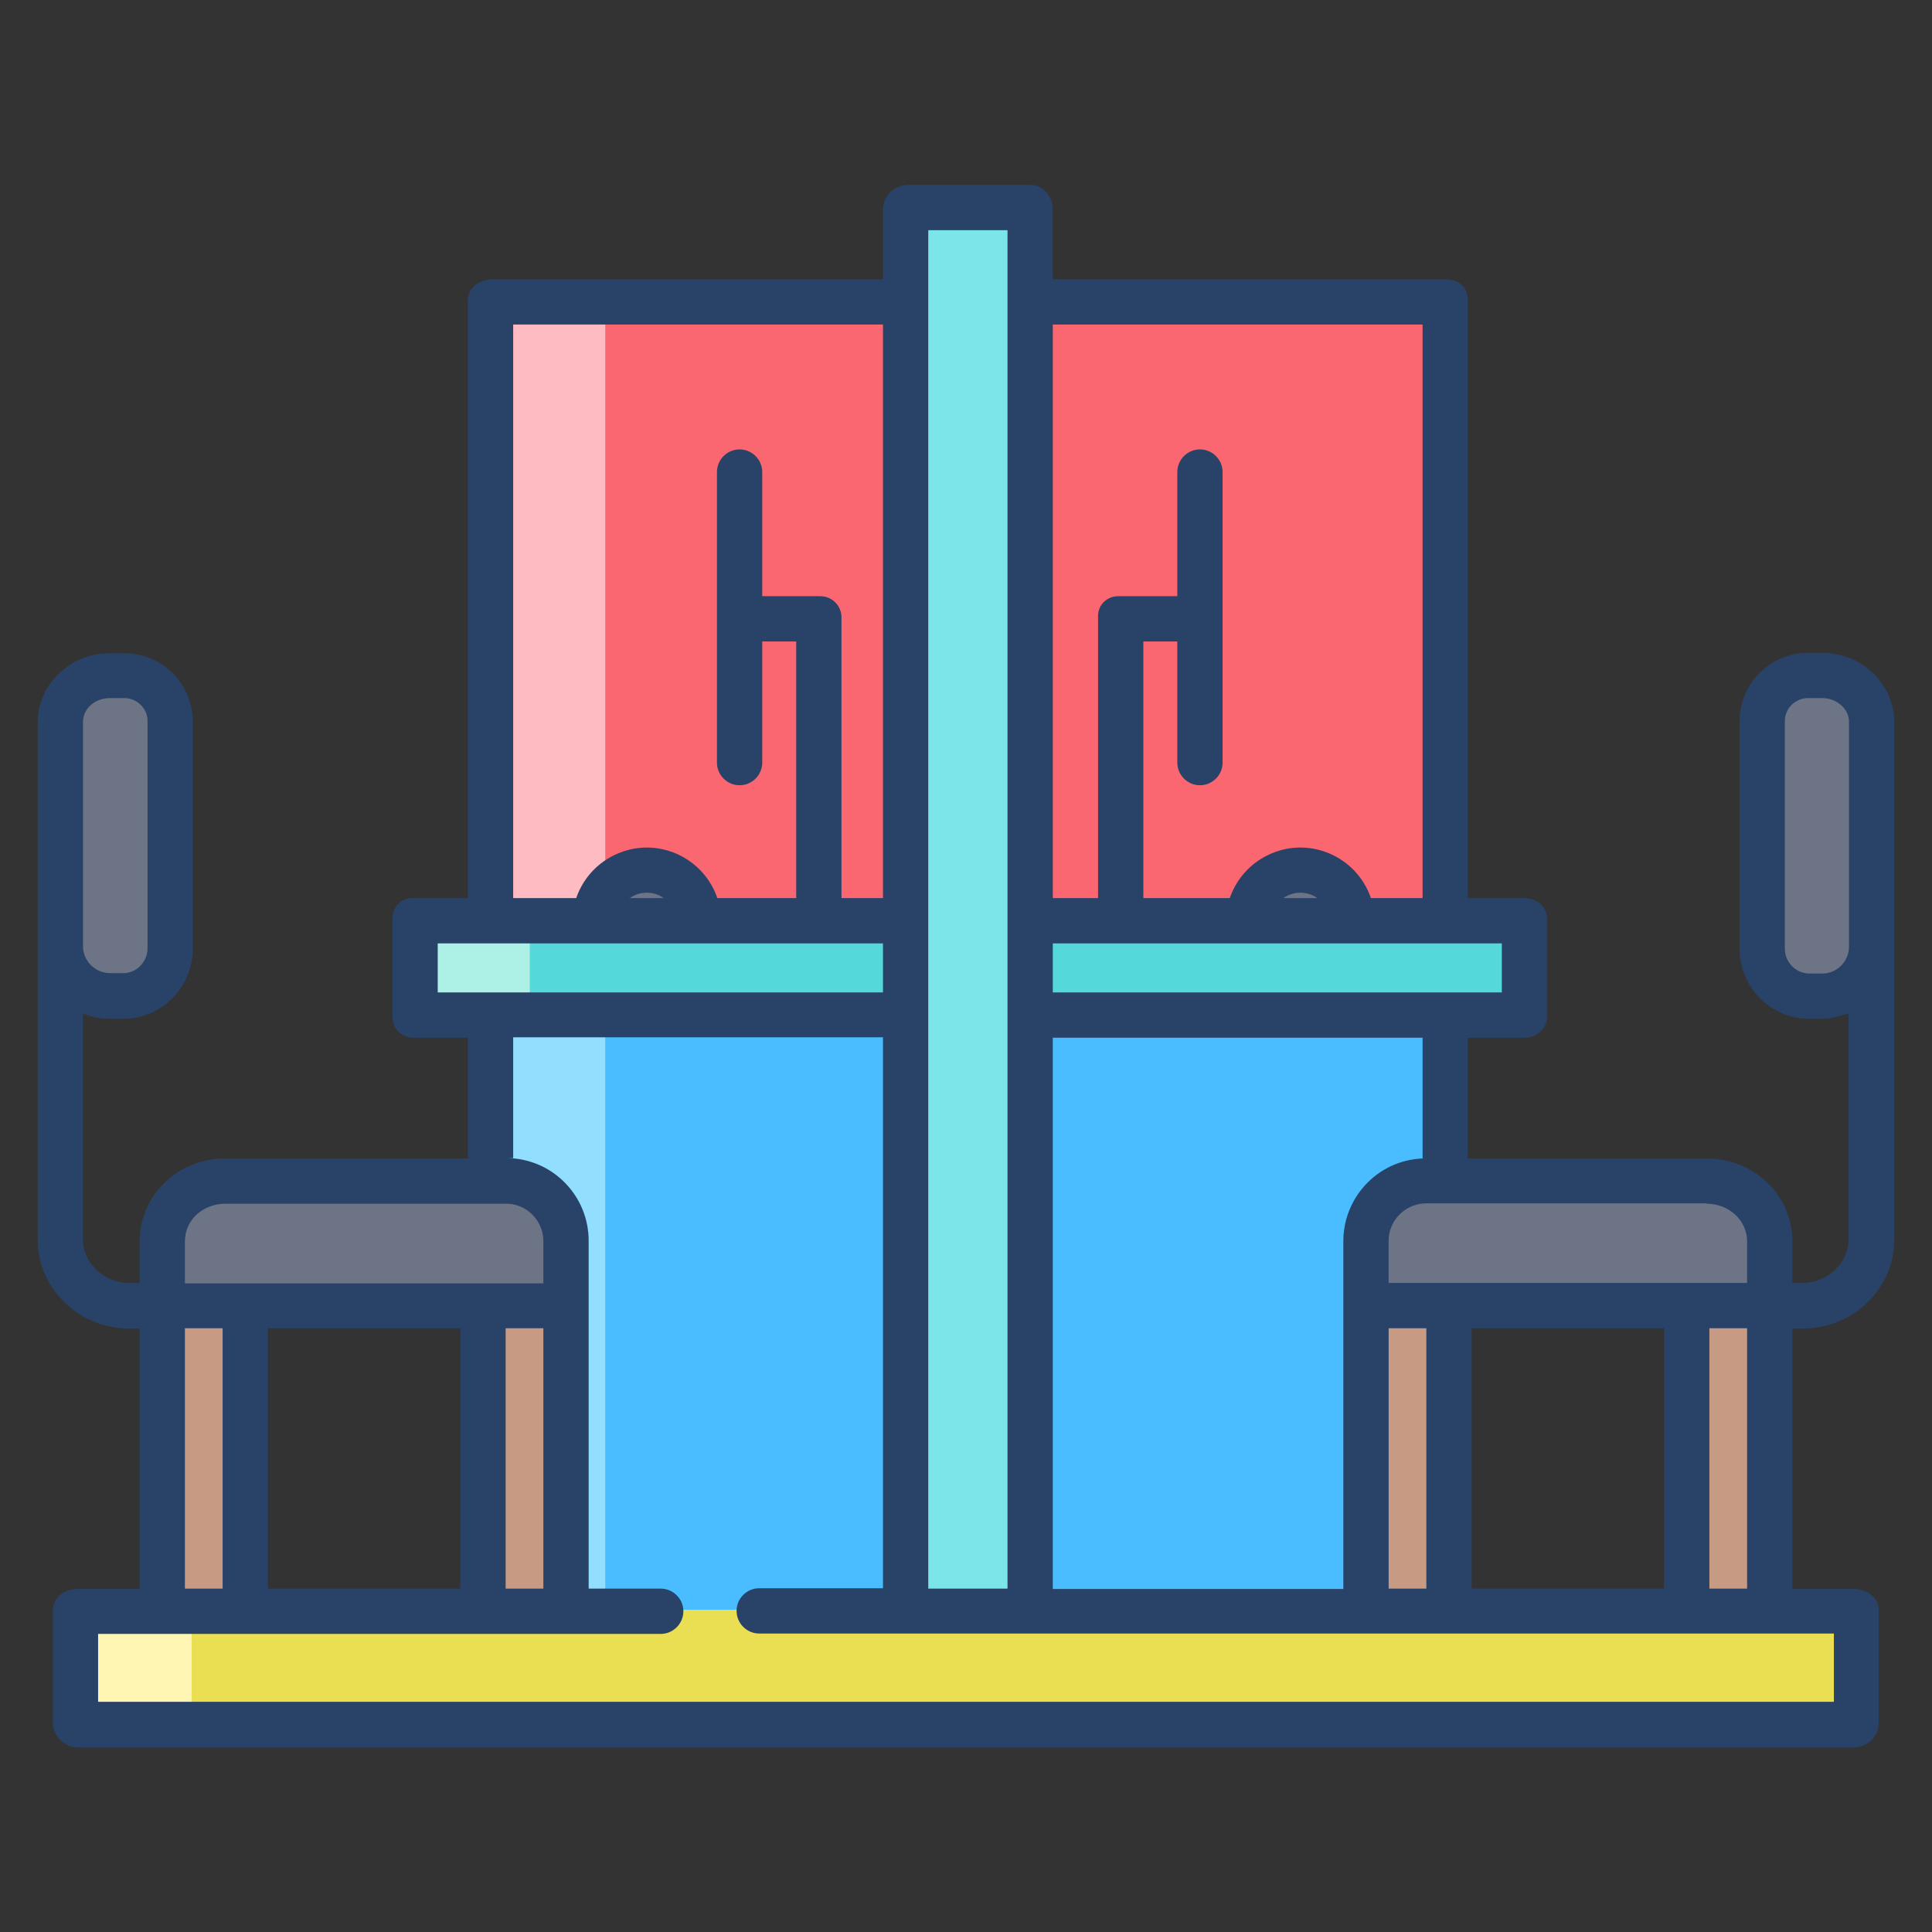 <svg id="Layer_1" enable-background="new 0 0 512 512" height="512" viewBox="0 0 512 512" width="512" xmlns="http://www.w3.org/2000/svg"><rect x="0" y="0" width="512" height="512" fill="#333333" stroke="none"/><path d="m130 80h253v164h-253z" fill="#fb6771"/><path d="m130 80h30.4v164h-30.4z" fill="#ffbbc2"/><path d="m358.3 244.5h-27.4c.2-7.6 6.5-13.6 14-13.4 7.4.2 13.2 6.1 13.4 13.4z" fill="#6d7486"/><path d="m185.1 244.5h-27.4c.2-7.6 6.5-13.6 14-13.4 7.3.2 13.2 6.1 13.4 13.4z" fill="#6d7486"/><path d="m130 269h253v159h-253z" fill="#49bdff"/><path d="m130 269h30.4v159h-30.4z" fill="#92deff"/><path d="m110 244h294v25h-294z" fill="#55d8d8"/><path d="m446.8 346.3h22v82.3h-22z" fill="#c79a83"/><path d="m452.3 313h-74.1c-8.8-.2-16 6.8-16.2 15.5v.5 17h107v-17c0-9-7.6-16-16.7-16z" fill="#6d7486"/><path d="m361.7 346.3h22v82.3h-22z" fill="#c79a83"/><path d="m128.3 346.3h22v82.3h-22z" fill="#c79a83"/><path d="m133.8 313h-74.1c-9.1 0-16.7 7-16.7 16v17h107v-17c.1-8.8-6.9-15.9-15.6-16.1-.2.1-.4.1-.6.1z" fill="#6d7486"/><path d="m43.2 346.3h22v82.3h-22z" fill="#c79a83"/><path d="m240.4 55.4h32.8v373.2h-32.8z" fill="#7ce5e9"/><path d="m20.4 426.6h471.1v30h-471.1z" fill="#eadf53"/><path d="m110 244h30.4v25h-30.4z" fill="#adf0e5"/><path d="m20.4 426.6h30.4v30h-30.4z" fill="#fff6b3"/><path d="m45.3 191.3v59.8c0 7-5.7 12.6-12.7 12.7h-3.6c-7 0-12.6-5.7-12.6-12.7v-59.8c0-7 5.7-12.6 12.6-12.6h3.6c7 0 12.7 5.7 12.7 12.6z" fill="#6d7486"/><path d="m495.6 191.3v59.8c0 7-5.7 12.6-12.6 12.7h-3.5c-7 0-12.6-5.7-12.7-12.7v-59.8c0-7 5.7-12.6 12.7-12.6h3.5c6.9 0 12.6 5.7 12.6 12.6z" fill="#6d7486"/><path d="m482.9 173h-3.5c-10-.1-18.3 7.9-18.4 18v.4 59.8c-.1 10.3 8.1 18.7 18.3 18.8h3.5c2.3 0 4.1-.6 7.1-1.4v59.8c0 6.5-5.8 11.6-12.3 11.6h-2.6v-11c0-12.4-10.3-22-22.7-22h-63.3v-32h14.9c3.3 0 6.1-2.3 6.1-5.6v-25.9c0-3.3-2.8-5.5-6.1-5.5h-14.9v-158.5c0-3.3-2.5-5.5-5.9-5.5h-104.1v-18.6c0-3.3-2.5-6.4-5.8-6.4h-32.8c-3.5.2-6.3 2.9-6.4 6.4v18.6h-103.5c-3.3 0-6.5 2.2-6.5 5.5v158.5h-14.3c-3-.2-5.5 2-5.7 5v.5 25.9c-.1 3 2.3 5.5 5.3 5.6h.4 14.3v32h-64.3c-12.4 0-22.7 9.6-22.7 22v11h-2.7c-6.5 0-12.3-5-12.3-11.6v-59.8c2.3.9 4.7 1.4 7.1 1.4h3.6c10.3-.1 18.5-8.5 18.4-18.8v-59.8c.1-10-8-18.2-18-18.3-.1 0-.3 0-.4 0h-3.6c-10.3 0-19.1 8.1-19.1 18.3v137.1c0 13.2 11.1 23.6 24.3 23.6h2.7v69h-16.6c-3.3 0-6.4 2.3-6.4 5.6v30c.2 3.5 3 6.2 6.4 6.4h471.1c3.5-.2 6.3-2.9 6.4-6.4v-30c0-3.3-3.1-5.6-6.4-5.6h-16.5v-69h2.7c13.2 0 24.3-10.4 24.3-23.6v-137.2c0-10.2-8.8-18.3-19.1-18.3zm-460.9 18.3c0-3.7 3.4-6.3 7.1-6.3h3.6c3.4-.1 6.3 2.5 6.4 5.9v.4 59.8c.1 3.6-2.7 6.7-6.3 6.8 0 0 0 0-.1 0h-3.6c-3.8-.1-6.9-3-7.1-6.8zm430.3 127.7c5.8 0 10.7 4.3 10.7 10v11h-95v-11c-.1-5.4 4.2-9.9 9.7-10.1h.5 74.1zm10.7 33v69h-10v-69zm-22 0v69h-51v-69zm-63 0v69h-10v-69zm-99-266h98v152h-13.7c-3.5-10.3-14.8-15.9-25.1-12.3-5.8 2-10.3 6.5-12.3 12.3h-22.9v-68h9v32.1c0 3.3 2.7 6 6 6s6-2.7 6-6v-77c0-3.3-2.7-6-6-6s-6 2.7-6 6v32.9h-15.5c-2.9-.1-5.4 2.1-5.5 5v.6 74.4h-12zm70.1 152h-9c2.7-1.9 6.3-1.9 9 0zm-70.1 12h119v13h-119zm0 25h98v32h1.2c-12.1-.2-22 9.5-22.2 21.6v.5 92h-77zm-33-214h21v360h-21zm-110 25h98v152h-11v-74.4c0-3.1-2.5-5.6-5.6-5.6-.1 0-.2 0-.3 0h-15.1v-32.9c0-3.3-2.7-6-6-6s-6 2.7-6 6v77c0 3.3 2.7 6 6 6s6-2.7 6-6v-32.1h9v68h-20.9c-3.5-10.3-14.8-15.9-25.1-12.3-5.8 2-10.3 6.5-12.3 12.3h-16.7zm39.9 152h-9c2.7-1.9 6.3-1.9 9 0zm-59.9 25v-13h118v13zm-67 66c0-5.8 4.9-10 10.7-10h74.1c5.4-.2 10 4.1 10.2 9.6v.5 11h-95zm95 23v69h-10v-69zm-22 0v69h-51v-69zm-73 0h10v69h-10zm437 81v18h-460v-18h149.1c3.3 0 6-2.7 6-6s-2.7-6-6-6h-19.1v-92c.1-12.1-9.6-22-21.7-22.1-.2 0-.3 0-.5 0h2.2v-32h98v146h-32.8c-3.3 0-6 2.7-6 6s2.7 6 6 6h284.8zm4-181.8c-.2 3.8-3.3 6.8-7.1 6.8h-3.5c-3.6-.1-6.5-3.1-6.4-6.8 0 0 0 0 0-.1v-59.8c-.1-3.4 2.6-6.2 6-6.3h.4 3.5c3.7 0 7.1 2.7 7.1 6.3z" fill="#284268"/></svg>